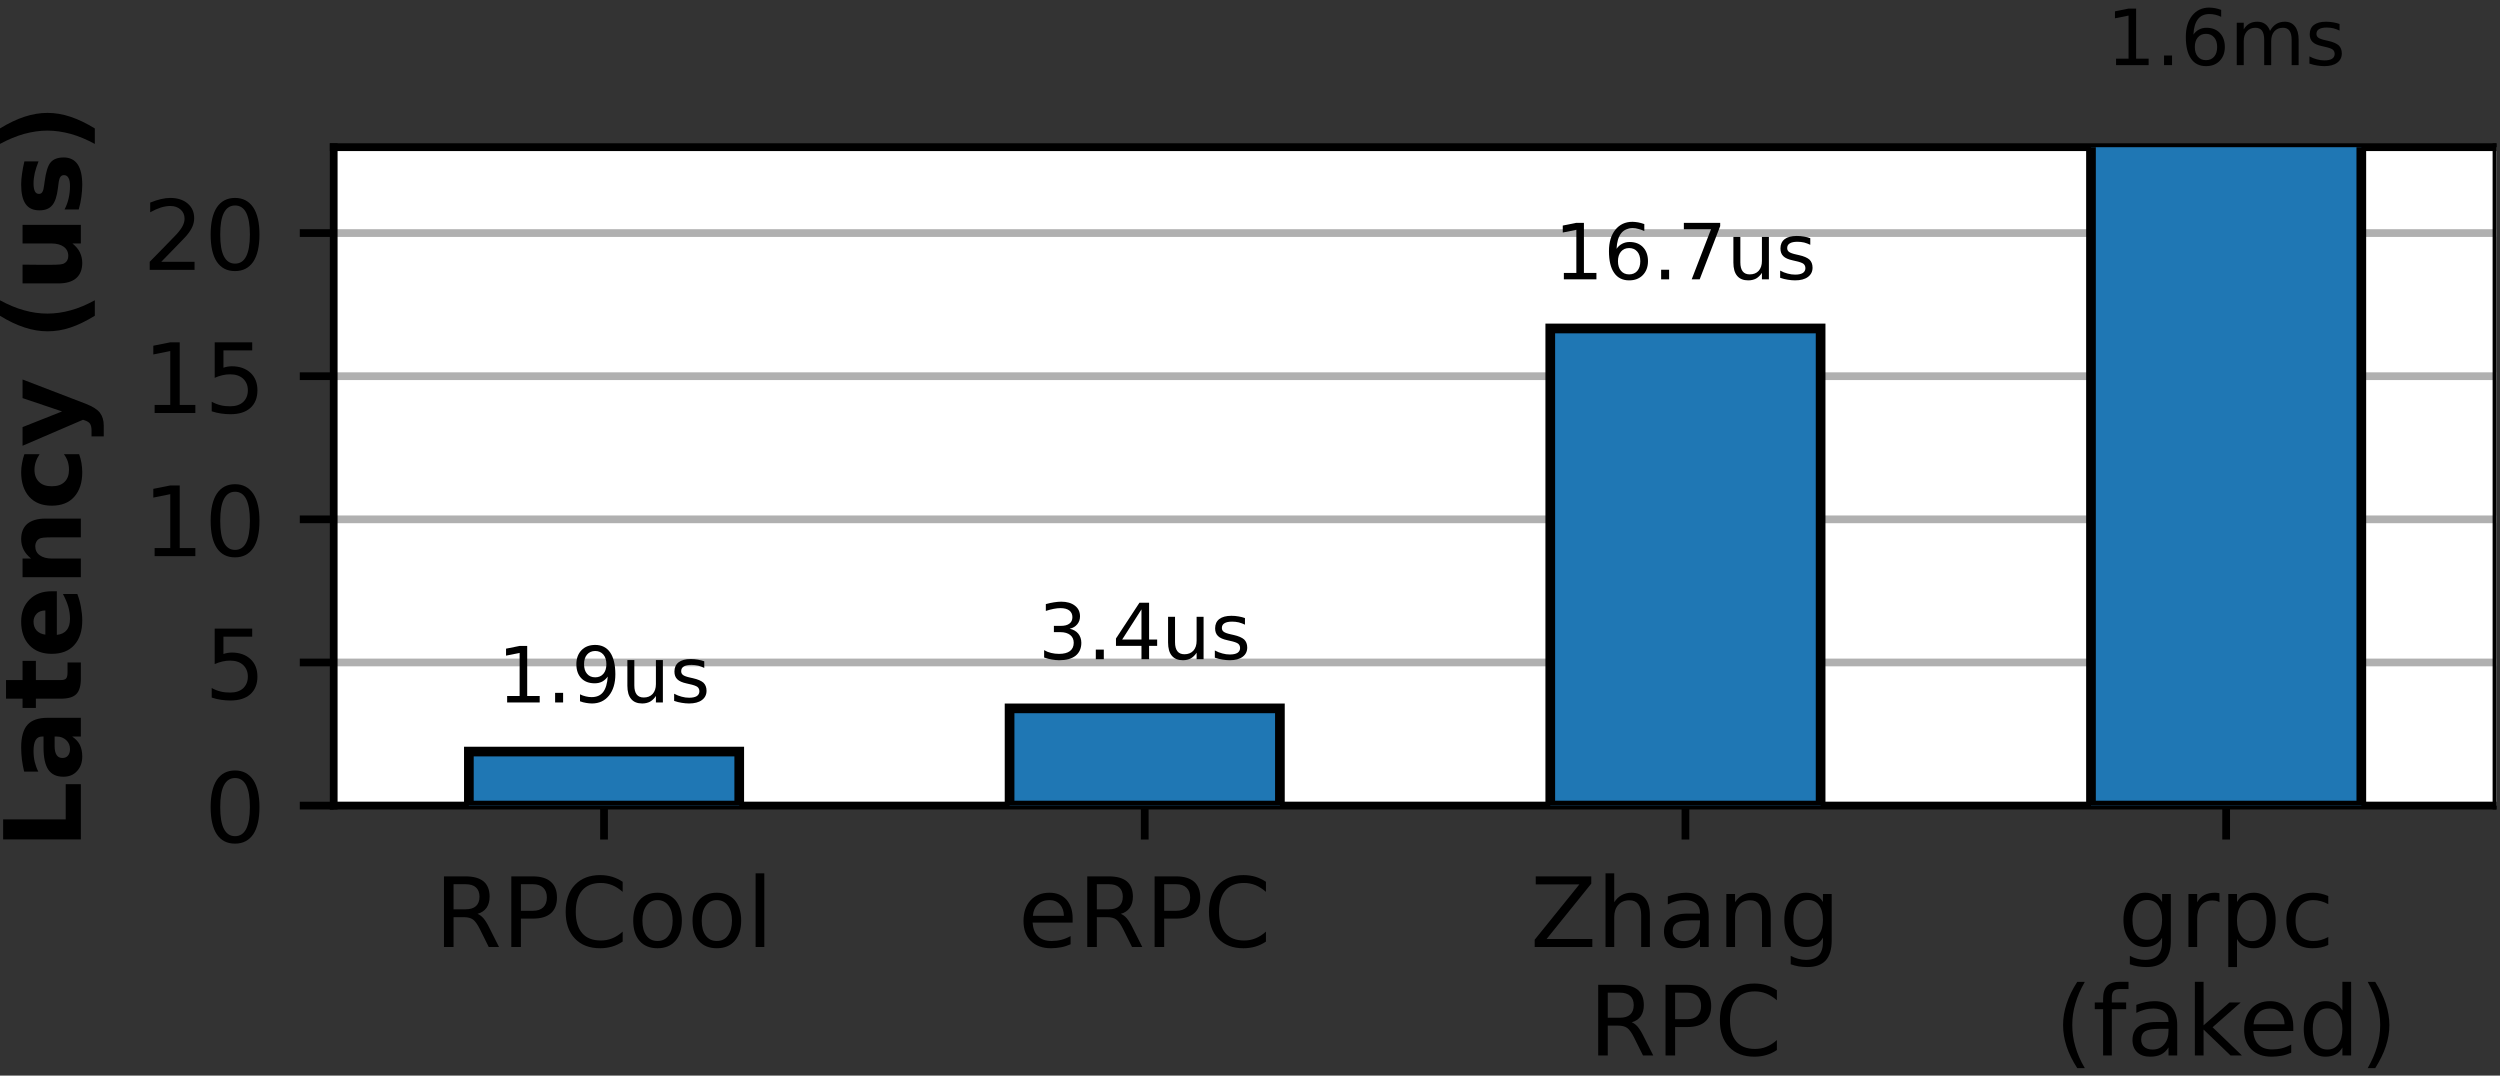 <?xml version="1.0" encoding="UTF-8"?>
<svg xmlns="http://www.w3.org/2000/svg" xmlns:xlink="http://www.w3.org/1999/xlink" width="258pt" height="111pt" viewBox="0 0 258 111" version="1.1">
<rect x="0" y="0" width="258" height="111" fill="#333333" stroke="none"/>
<defs>
<g>
<symbol overflow="visible" id="glyph0-0">
<path style="stroke:none;" d="M 4.441 -3.422 C 4.648 -3.34 4.859 -3.191 5.059 -2.961 C 5.262 -2.719 5.461 -2.398 5.66 -1.988 L 6.66 0 L 5.602 0 L 4.672 -1.871 C 4.43 -2.352 4.191 -2.68 3.969 -2.84 C 3.738 -3 3.43 -3.078 3.039 -3.078 L 1.969 -3.078 L 1.969 0 L 0.98 0 L 0.98 -7.289 L 3.211 -7.289 C 4.039 -7.289 4.66 -7.109 5.07 -6.77 C 5.48 -6.422 5.691 -5.891 5.691 -5.191 C 5.691 -4.73 5.578 -4.34 5.371 -4.039 C 5.148 -3.738 4.84 -3.531 4.441 -3.422 Z M 1.969 -6.48 L 1.969 -3.891 L 3.211 -3.891 C 3.68 -3.891 4.039 -4 4.281 -4.219 C 4.52 -4.441 4.648 -4.762 4.648 -5.191 C 4.648 -5.609 4.52 -5.93 4.281 -6.148 C 4.039 -6.371 3.68 -6.48 3.211 -6.48 Z M 1.969 -6.48 "/>
</symbol>
<symbol overflow="visible" id="glyph0-1">
<path style="stroke:none;" d="M 1.969 -6.48 L 1.969 -3.738 L 3.211 -3.738 C 3.672 -3.738 4.02 -3.852 4.27 -4.09 C 4.52 -4.328 4.648 -4.672 4.648 -5.109 C 4.648 -5.551 4.52 -5.879 4.27 -6.121 C 4.02 -6.359 3.672 -6.48 3.211 -6.48 Z M 0.98 -7.289 L 3.211 -7.289 C 4.02 -7.289 4.641 -7.102 5.059 -6.73 C 5.48 -6.359 5.691 -5.82 5.691 -5.109 C 5.691 -4.391 5.48 -3.84 5.059 -3.48 C 4.641 -3.109 4.02 -2.93 3.211 -2.93 L 1.969 -2.93 L 1.969 0 L 0.98 0 Z M 0.98 -7.289 "/>
</symbol>
<symbol overflow="visible" id="glyph0-2">
<path style="stroke:none;" d="M 6.441 -6.73 L 6.441 -5.691 C 6.102 -5.988 5.75 -6.219 5.371 -6.379 C 4.988 -6.531 4.602 -6.609 4.18 -6.609 C 3.34 -6.609 2.699 -6.352 2.262 -5.84 C 1.82 -5.328 1.602 -4.602 1.602 -3.641 C 1.602 -2.68 1.82 -1.941 2.262 -1.43 C 2.699 -0.922 3.34 -0.672 4.18 -0.672 C 4.602 -0.672 4.988 -0.738 5.371 -0.898 C 5.75 -1.051 6.102 -1.281 6.441 -1.59 L 6.441 -0.559 C 6.09 -0.32 5.719 -0.148 5.34 -0.039 C 4.961 0.07 4.551 0.129 4.121 0.129 C 3.02 0.129 2.148 -0.199 1.512 -0.871 C 0.871 -1.539 0.559 -2.461 0.559 -3.641 C 0.559 -4.809 0.871 -5.73 1.512 -6.41 C 2.148 -7.078 3.02 -7.422 4.121 -7.422 C 4.559 -7.422 4.969 -7.359 5.352 -7.25 C 5.73 -7.129 6.102 -6.961 6.441 -6.73 Z M 6.441 -6.73 "/>
</symbol>
<symbol overflow="visible" id="glyph0-3">
<path style="stroke:none;" d="M 3.059 -4.84 C 2.578 -4.84 2.199 -4.648 1.922 -4.27 C 1.641 -3.891 1.5 -3.379 1.5 -2.73 C 1.5 -2.07 1.629 -1.559 1.91 -1.18 C 2.191 -0.801 2.57 -0.621 3.059 -0.621 C 3.539 -0.621 3.922 -0.801 4.199 -1.18 C 4.48 -1.559 4.621 -2.07 4.621 -2.73 C 4.621 -3.371 4.48 -3.891 4.199 -4.27 C 3.922 -4.648 3.539 -4.84 3.059 -4.84 Z M 3.059 -5.602 C 3.84 -5.602 4.449 -5.34 4.898 -4.84 C 5.34 -4.328 5.57 -3.629 5.57 -2.73 C 5.57 -1.828 5.34 -1.129 4.898 -0.629 C 4.449 -0.121 3.84 0.129 3.059 0.129 C 2.27 0.129 1.648 -0.121 1.211 -0.629 C 0.77 -1.129 0.551 -1.828 0.551 -2.73 C 0.551 -3.629 0.77 -4.328 1.211 -4.84 C 1.648 -5.34 2.27 -5.602 3.059 -5.602 Z M 3.059 -5.602 "/>
</symbol>
<symbol overflow="visible" id="glyph0-4">
<path style="stroke:none;" d="M 0.941 -7.602 L 1.84 -7.602 L 1.84 0 L 0.941 0 Z M 0.941 -7.602 "/>
</symbol>
<symbol overflow="visible" id="glyph0-5">
<path style="stroke:none;" d="M 5.621 -2.961 L 5.621 -2.52 L 1.488 -2.52 C 1.531 -1.898 1.711 -1.422 2.051 -1.102 C 2.379 -0.781 2.84 -0.621 3.441 -0.621 C 3.781 -0.621 4.121 -0.66 4.441 -0.738 C 4.762 -0.82 5.09 -0.949 5.41 -1.129 L 5.41 -0.281 C 5.09 -0.141 4.762 -0.031 4.422 0.031 C 4.078 0.09 3.73 0.129 3.391 0.129 C 2.512 0.129 1.82 -0.121 1.309 -0.621 C 0.801 -1.121 0.551 -1.809 0.551 -2.68 C 0.551 -3.57 0.789 -4.281 1.27 -4.809 C 1.75 -5.328 2.41 -5.602 3.23 -5.602 C 3.969 -5.602 4.551 -5.359 4.98 -4.891 C 5.398 -4.41 5.621 -3.77 5.621 -2.961 Z M 4.719 -3.219 C 4.711 -3.711 4.57 -4.102 4.309 -4.398 C 4.039 -4.691 3.68 -4.84 3.238 -4.84 C 2.738 -4.84 2.34 -4.691 2.039 -4.41 C 1.738 -4.129 1.559 -3.73 1.52 -3.219 Z M 4.719 -3.219 "/>
</symbol>
<symbol overflow="visible" id="glyph0-6">
<path style="stroke:none;" d="M 0.559 -7.289 L 6.289 -7.289 L 6.289 -6.539 L 1.68 -0.828 L 6.398 -0.828 L 6.398 0 L 0.449 0 L 0.449 -0.75 L 5.059 -6.461 L 0.559 -6.461 Z M 0.559 -7.289 "/>
</symbol>
<symbol overflow="visible" id="glyph0-7">
<path style="stroke:none;" d="M 5.488 -3.301 L 5.488 0 L 4.59 0 L 4.59 -3.27 C 4.59 -3.789 4.48 -4.172 4.281 -4.43 C 4.078 -4.691 3.781 -4.82 3.379 -4.82 C 2.891 -4.82 2.512 -4.66 2.23 -4.352 C 1.949 -4.039 1.809 -3.621 1.809 -3.09 L 1.809 0 L 0.91 0 L 0.91 -7.602 L 1.809 -7.602 L 1.809 -4.621 C 2.02 -4.941 2.27 -5.191 2.57 -5.352 C 2.859 -5.512 3.199 -5.602 3.578 -5.602 C 4.199 -5.602 4.68 -5.398 5 -5.012 C 5.32 -4.621 5.488 -4.051 5.488 -3.301 Z M 5.488 -3.301 "/>
</symbol>
<symbol overflow="visible" id="glyph0-8">
<path style="stroke:none;" d="M 3.43 -2.75 C 2.699 -2.75 2.199 -2.66 1.922 -2.5 C 1.641 -2.328 1.5 -2.051 1.5 -1.648 C 1.5 -1.328 1.602 -1.07 1.809 -0.891 C 2.02 -0.699 2.309 -0.609 2.672 -0.609 C 3.172 -0.609 3.57 -0.781 3.871 -1.141 C 4.172 -1.488 4.32 -1.961 4.32 -2.551 L 4.32 -2.75 Z M 5.219 -3.121 L 5.219 0 L 4.32 0 L 4.32 -0.828 C 4.109 -0.488 3.852 -0.25 3.551 -0.102 C 3.25 0.051 2.871 0.129 2.43 0.129 C 1.871 0.129 1.422 -0.02 1.09 -0.328 C 0.762 -0.641 0.602 -1.059 0.602 -1.59 C 0.602 -2.199 0.801 -2.66 1.219 -2.98 C 1.629 -3.289 2.238 -3.449 3.059 -3.449 L 4.32 -3.449 L 4.32 -3.539 C 4.32 -3.949 4.18 -4.27 3.91 -4.5 C 3.641 -4.719 3.262 -4.84 2.77 -4.84 C 2.449 -4.84 2.148 -4.801 1.852 -4.719 C 1.551 -4.641 1.27 -4.531 1 -4.391 L 1 -5.219 C 1.32 -5.34 1.641 -5.441 1.949 -5.5 C 2.262 -5.559 2.559 -5.602 2.859 -5.602 C 3.648 -5.602 4.238 -5.391 4.629 -4.98 C 5.02 -4.57 5.219 -3.949 5.219 -3.121 Z M 5.219 -3.121 "/>
</symbol>
<symbol overflow="visible" id="glyph0-9">
<path style="stroke:none;" d="M 5.488 -3.301 L 5.488 0 L 4.59 0 L 4.59 -3.27 C 4.59 -3.789 4.48 -4.172 4.281 -4.43 C 4.078 -4.691 3.781 -4.82 3.379 -4.82 C 2.891 -4.82 2.512 -4.66 2.23 -4.352 C 1.949 -4.039 1.809 -3.621 1.809 -3.09 L 1.809 0 L 0.91 0 L 0.91 -5.469 L 1.809 -5.469 L 1.809 -4.621 C 2.02 -4.941 2.27 -5.191 2.57 -5.352 C 2.859 -5.512 3.199 -5.602 3.578 -5.602 C 4.199 -5.602 4.68 -5.398 5 -5.012 C 5.32 -4.621 5.488 -4.051 5.488 -3.301 Z M 5.488 -3.301 "/>
</symbol>
<symbol overflow="visible" id="glyph0-10">
<path style="stroke:none;" d="M 4.539 -2.801 C 4.539 -3.441 4.398 -3.949 4.141 -4.309 C 3.871 -4.672 3.488 -4.852 3.012 -4.852 C 2.531 -4.852 2.148 -4.672 1.879 -4.309 C 1.609 -3.949 1.48 -3.441 1.48 -2.801 C 1.48 -2.148 1.609 -1.648 1.879 -1.289 C 2.148 -0.93 2.531 -0.75 3.012 -0.75 C 3.488 -0.75 3.871 -0.93 4.141 -1.289 C 4.398 -1.648 4.539 -2.148 4.539 -2.801 Z M 5.441 -0.68 C 5.441 0.238 5.23 0.93 4.82 1.391 C 4.398 1.84 3.77 2.07 2.922 2.07 C 2.602 2.07 2.309 2.039 2.031 2 C 1.75 1.949 1.469 1.879 1.211 1.781 L 1.211 0.91 C 1.469 1.051 1.73 1.148 1.988 1.219 C 2.25 1.289 2.512 1.328 2.781 1.328 C 3.359 1.328 3.801 1.172 4.102 0.871 C 4.391 0.559 4.539 0.102 4.539 -0.52 L 4.539 -0.961 C 4.352 -0.641 4.109 -0.398 3.82 -0.238 C 3.531 -0.078 3.191 0 2.789 0 C 2.109 0 1.57 -0.25 1.16 -0.762 C 0.75 -1.27 0.551 -1.949 0.551 -2.801 C 0.551 -3.641 0.75 -4.32 1.16 -4.828 C 1.57 -5.34 2.109 -5.602 2.789 -5.602 C 3.191 -5.602 3.531 -5.52 3.82 -5.359 C 4.109 -5.199 4.352 -4.961 4.539 -4.641 L 4.539 -5.469 L 5.441 -5.469 Z M 5.441 -0.68 "/>
</symbol>
<symbol overflow="visible" id="glyph0-11">
<path style="stroke:none;" d="M 4.109 -4.629 C 4.012 -4.691 3.898 -4.73 3.781 -4.762 C 3.66 -4.781 3.531 -4.801 3.391 -4.801 C 2.879 -4.801 2.488 -4.629 2.219 -4.301 C 1.941 -3.969 1.809 -3.5 1.809 -2.879 L 1.809 0 L 0.91 0 L 0.91 -5.469 L 1.809 -5.469 L 1.809 -4.621 C 1.988 -4.949 2.238 -5.199 2.539 -5.359 C 2.84 -5.52 3.211 -5.602 3.648 -5.602 C 3.711 -5.602 3.781 -5.59 3.859 -5.59 C 3.93 -5.578 4.012 -5.57 4.109 -5.551 Z M 4.109 -4.629 "/>
</symbol>
<symbol overflow="visible" id="glyph0-12">
<path style="stroke:none;" d="M 1.809 -0.82 L 1.809 2.07 L 0.91 2.07 L 0.91 -5.469 L 1.809 -5.469 L 1.809 -4.641 C 1.988 -4.961 2.23 -5.199 2.52 -5.359 C 2.809 -5.52 3.16 -5.602 3.559 -5.602 C 4.219 -5.602 4.762 -5.328 5.18 -4.809 C 5.59 -4.281 5.801 -3.59 5.801 -2.73 C 5.801 -1.871 5.59 -1.172 5.18 -0.648 C 4.762 -0.129 4.219 0.129 3.559 0.129 C 3.16 0.129 2.809 0.051 2.52 -0.102 C 2.23 -0.25 1.988 -0.488 1.809 -0.82 Z M 4.871 -2.73 C 4.871 -3.391 4.73 -3.898 4.461 -4.281 C 4.18 -4.66 3.809 -4.852 3.34 -4.852 C 2.859 -4.852 2.488 -4.66 2.219 -4.281 C 1.941 -3.898 1.809 -3.391 1.809 -2.73 C 1.809 -2.07 1.941 -1.551 2.219 -1.172 C 2.488 -0.789 2.859 -0.609 3.34 -0.609 C 3.809 -0.609 4.18 -0.789 4.461 -1.172 C 4.73 -1.551 4.871 -2.07 4.871 -2.73 Z M 4.871 -2.73 "/>
</symbol>
<symbol overflow="visible" id="glyph0-13">
<path style="stroke:none;" d="M 4.879 -5.262 L 4.879 -4.422 C 4.621 -4.559 4.371 -4.66 4.109 -4.73 C 3.852 -4.801 3.602 -4.84 3.34 -4.84 C 2.762 -4.84 2.301 -4.648 1.98 -4.281 C 1.66 -3.91 1.5 -3.391 1.5 -2.73 C 1.5 -2.059 1.66 -1.539 1.98 -1.172 C 2.301 -0.801 2.762 -0.621 3.34 -0.621 C 3.602 -0.621 3.852 -0.648 4.109 -0.719 C 4.371 -0.789 4.621 -0.898 4.879 -1.039 L 4.879 -0.211 C 4.621 -0.09 4.359 0 4.102 0.051 C 3.828 0.102 3.539 0.129 3.238 0.129 C 2.422 0.129 1.762 -0.121 1.281 -0.641 C 0.789 -1.148 0.551 -1.852 0.551 -2.73 C 0.551 -3.621 0.789 -4.32 1.281 -4.828 C 1.77 -5.34 2.441 -5.602 3.301 -5.602 C 3.578 -5.602 3.852 -5.57 4.109 -5.512 C 4.371 -5.449 4.629 -5.371 4.879 -5.262 Z M 4.879 -5.262 "/>
</symbol>
<symbol overflow="visible" id="glyph0-14">
<path style="stroke:none;" d="M 3.102 -7.59 C 2.66 -6.828 2.34 -6.09 2.129 -5.359 C 1.91 -4.629 1.809 -3.891 1.809 -3.141 C 1.809 -2.379 1.91 -1.641 2.129 -0.91 C 2.34 -0.172 2.66 0.559 3.102 1.309 L 2.32 1.309 C 1.828 0.539 1.461 -0.199 1.219 -0.941 C 0.98 -1.68 0.859 -2.41 0.859 -3.141 C 0.859 -3.859 0.98 -4.59 1.219 -5.328 C 1.461 -6.07 1.82 -6.82 2.32 -7.59 Z M 3.102 -7.59 "/>
</symbol>
<symbol overflow="visible" id="glyph0-15">
<path style="stroke:none;" d="M 3.711 -7.602 L 3.711 -6.852 L 2.852 -6.852 C 2.531 -6.852 2.301 -6.781 2.18 -6.648 C 2.051 -6.52 1.988 -6.289 1.988 -5.949 L 1.988 -5.469 L 3.469 -5.469 L 3.469 -4.77 L 1.988 -4.77 L 1.988 0 L 1.09 0 L 1.09 -4.77 L 0.23 -4.77 L 0.23 -5.469 L 1.09 -5.469 L 1.09 -5.852 C 1.09 -6.449 1.23 -6.898 1.512 -7.18 C 1.789 -7.461 2.238 -7.602 2.859 -7.602 Z M 3.711 -7.602 "/>
</symbol>
<symbol overflow="visible" id="glyph0-16">
<path style="stroke:none;" d="M 0.91 -7.602 L 1.809 -7.602 L 1.809 -3.109 L 4.488 -5.469 L 5.641 -5.469 L 2.738 -2.91 L 5.762 0 L 4.59 0 L 1.809 -2.672 L 1.809 0 L 0.91 0 Z M 0.91 -7.602 "/>
</symbol>
<symbol overflow="visible" id="glyph0-17">
<path style="stroke:none;" d="M 4.539 -4.641 L 4.539 -7.602 L 5.441 -7.602 L 5.441 0 L 4.539 0 L 4.539 -0.82 C 4.352 -0.488 4.109 -0.25 3.82 -0.102 C 3.531 0.051 3.191 0.129 2.789 0.129 C 2.129 0.129 1.59 -0.129 1.172 -0.648 C 0.75 -1.172 0.551 -1.871 0.551 -2.73 C 0.551 -3.59 0.75 -4.281 1.172 -4.809 C 1.59 -5.328 2.129 -5.602 2.789 -5.602 C 3.191 -5.602 3.531 -5.52 3.82 -5.359 C 4.109 -5.199 4.352 -4.961 4.539 -4.641 Z M 1.48 -2.73 C 1.48 -2.07 1.609 -1.551 1.879 -1.172 C 2.148 -0.789 2.52 -0.609 3 -0.609 C 3.48 -0.609 3.852 -0.789 4.129 -1.172 C 4.398 -1.551 4.539 -2.07 4.539 -2.73 C 4.539 -3.391 4.398 -3.898 4.129 -4.281 C 3.852 -4.66 3.48 -4.852 3 -4.852 C 2.52 -4.852 2.148 -4.66 1.879 -4.281 C 1.609 -3.898 1.48 -3.391 1.48 -2.73 Z M 1.48 -2.73 "/>
</symbol>
<symbol overflow="visible" id="glyph0-18">
<path style="stroke:none;" d="M 0.801 -7.59 L 1.578 -7.59 C 2.059 -6.82 2.43 -6.07 2.672 -5.328 C 2.91 -4.59 3.039 -3.859 3.039 -3.141 C 3.039 -2.41 2.91 -1.68 2.672 -0.941 C 2.43 -0.199 2.059 0.539 1.578 1.309 L 0.801 1.309 C 1.23 0.559 1.551 -0.172 1.77 -0.91 C 1.98 -1.641 2.09 -2.379 2.09 -3.141 C 2.09 -3.891 1.98 -4.629 1.77 -5.359 C 1.551 -6.09 1.23 -6.828 0.801 -7.59 Z M 0.801 -7.59 "/>
</symbol>
<symbol overflow="visible" id="glyph0-19">
<path style="stroke:none;" d="M 3.18 -6.641 C 2.672 -6.641 2.289 -6.391 2.031 -5.891 C 1.77 -5.391 1.648 -4.641 1.648 -3.641 C 1.648 -2.641 1.77 -1.891 2.031 -1.391 C 2.289 -0.891 2.672 -0.641 3.18 -0.641 C 3.691 -0.641 4.07 -0.891 4.328 -1.391 C 4.578 -1.891 4.711 -2.641 4.711 -3.641 C 4.711 -4.641 4.578 -5.391 4.328 -5.891 C 4.07 -6.391 3.691 -6.641 3.18 -6.641 Z M 3.18 -7.422 C 3.988 -7.422 4.609 -7.09 5.051 -6.449 C 5.48 -5.801 5.699 -4.859 5.699 -3.641 C 5.699 -2.41 5.48 -1.469 5.051 -0.828 C 4.609 -0.191 3.988 0.129 3.172 0.129 C 2.352 0.129 1.73 -0.191 1.301 -0.828 C 0.871 -1.469 0.66 -2.41 0.66 -3.641 C 0.66 -4.859 0.871 -5.801 1.301 -6.449 C 1.73 -7.09 2.359 -7.422 3.18 -7.422 Z M 3.18 -7.422 "/>
</symbol>
<symbol overflow="visible" id="glyph0-20">
<path style="stroke:none;" d="M 1.078 -7.289 L 4.949 -7.289 L 4.949 -6.461 L 1.98 -6.461 L 1.98 -4.672 C 2.121 -4.719 2.27 -4.762 2.41 -4.781 C 2.551 -4.801 2.699 -4.82 2.84 -4.82 C 3.648 -4.82 4.289 -4.59 4.77 -4.148 C 5.25 -3.699 5.488 -3.102 5.488 -2.34 C 5.488 -1.551 5.238 -0.941 4.75 -0.512 C 4.262 -0.078 3.57 0.129 2.691 0.129 C 2.379 0.129 2.07 0.102 1.75 0.059 C 1.43 0.012 1.109 -0.059 0.77 -0.172 L 0.77 -1.16 C 1.059 -1 1.359 -0.879 1.68 -0.801 C 1.988 -0.719 2.32 -0.691 2.672 -0.691 C 3.23 -0.691 3.68 -0.828 4.012 -1.129 C 4.328 -1.43 4.5 -1.828 4.5 -2.34 C 4.5 -2.84 4.328 -3.238 4.012 -3.539 C 3.68 -3.84 3.23 -3.988 2.672 -3.988 C 2.41 -3.988 2.141 -3.961 1.879 -3.898 C 1.621 -3.84 1.352 -3.75 1.078 -3.629 Z M 1.078 -7.289 "/>
</symbol>
<symbol overflow="visible" id="glyph0-21">
<path style="stroke:none;" d="M 1.238 -0.828 L 2.852 -0.828 L 2.852 -6.391 L 1.102 -6.039 L 1.102 -6.941 L 2.84 -7.289 L 3.828 -7.289 L 3.828 -0.828 L 5.441 -0.828 L 5.441 0 L 1.238 0 Z M 1.238 -0.828 "/>
</symbol>
<symbol overflow="visible" id="glyph0-22">
<path style="stroke:none;" d="M 1.922 -0.828 L 5.359 -0.828 L 5.359 0 L 0.73 0 L 0.73 -0.828 C 1.102 -1.211 1.609 -1.73 2.262 -2.391 C 2.898 -3.039 3.309 -3.461 3.48 -3.648 C 3.801 -4 4.02 -4.301 4.141 -4.551 C 4.262 -4.789 4.328 -5.039 4.328 -5.281 C 4.328 -5.66 4.191 -5.98 3.922 -6.219 C 3.648 -6.461 3.301 -6.59 2.859 -6.59 C 2.551 -6.59 2.219 -6.531 1.879 -6.43 C 1.539 -6.32 1.172 -6.16 0.781 -5.941 L 0.781 -6.941 C 1.18 -7.102 1.551 -7.219 1.891 -7.301 C 2.23 -7.379 2.551 -7.422 2.84 -7.422 C 3.59 -7.422 4.191 -7.23 4.641 -6.852 C 5.09 -6.469 5.32 -5.969 5.32 -5.34 C 5.32 -5.039 5.262 -4.75 5.148 -4.488 C 5.039 -4.219 4.84 -3.898 4.539 -3.539 C 4.461 -3.441 4.199 -3.172 3.762 -2.719 C 3.32 -2.27 2.711 -1.641 1.922 -0.828 Z M 1.922 -0.828 "/>
</symbol>
<symbol overflow="visible" id="glyph1-0">
<path style="stroke:none;" d="M -8.02 -1.012 L -8.02 -3.078 L -1.562 -3.078 L -1.562 -6.711 L 0 -6.711 L 0 -1.012 Z M -8.02 -1.012 "/>
</symbol>
<symbol overflow="visible" id="glyph1-1">
<path style="stroke:none;" d="M -2.707 -3.617 C -2.707 -3.211 -2.629 -2.902 -2.496 -2.707 C -2.363 -2.508 -2.168 -2.41 -1.902 -2.41 C -1.66 -2.41 -1.465 -2.484 -1.332 -2.652 C -1.188 -2.816 -1.121 -3.047 -1.121 -3.332 C -1.121 -3.695 -1.242 -4.004 -1.508 -4.246 C -1.77 -4.488 -2.09 -4.621 -2.484 -4.621 L -2.707 -4.621 Z M -3.434 -6.555 L 0 -6.555 L 0 -4.621 L -0.891 -4.621 C -0.516 -4.355 -0.254 -4.07 -0.098 -3.75 C 0.055 -3.422 0.145 -3.035 0.145 -2.574 C 0.145 -1.945 -0.031 -1.441 -0.395 -1.055 C -0.746 -0.66 -1.223 -0.473 -1.805 -0.473 C -2.508 -0.473 -3.023 -0.715 -3.355 -1.199 C -3.684 -1.684 -3.852 -2.441 -3.852 -3.488 L -3.852 -4.621 L -4.004 -4.621 C -4.301 -4.621 -4.52 -4.5 -4.664 -4.258 C -4.809 -4.016 -4.883 -3.641 -4.883 -3.137 C -4.883 -2.719 -4.84 -2.332 -4.754 -1.98 C -4.664 -1.629 -4.543 -1.297 -4.391 -1 L -5.852 -1 C -5.949 -1.406 -6.027 -1.816 -6.082 -2.234 C -6.129 -2.652 -6.16 -3.07 -6.16 -3.488 C -6.16 -4.566 -5.941 -5.348 -5.512 -5.828 C -5.082 -6.312 -4.391 -6.555 -3.434 -6.555 Z M -3.434 -6.555 "/>
</symbol>
<symbol overflow="visible" id="glyph1-2">
<path style="stroke:none;" d="M -7.723 -3.023 L -6.016 -3.023 L -6.016 -5.004 L -4.641 -5.004 L -4.641 -3.023 L -2.09 -3.023 C -1.805 -3.023 -1.617 -3.078 -1.52 -3.191 C -1.418 -3.301 -1.375 -3.52 -1.375 -3.852 L -1.375 -4.84 L 0 -4.84 L 0 -3.191 C 0 -2.43 -0.152 -1.891 -0.473 -1.574 C -0.781 -1.254 -1.32 -1.102 -2.09 -1.102 L -4.641 -1.102 L -4.641 -0.145 L -6.016 -0.145 L -6.016 -1.102 L -7.723 -1.102 Z M -7.723 -3.023 "/>
</symbol>
<symbol overflow="visible" id="glyph1-3">
<path style="stroke:none;" d="M -3.023 -6.93 L -2.477 -6.93 L -2.477 -2.43 C -2.023 -2.477 -1.684 -2.641 -1.465 -2.926 C -1.23 -3.199 -1.121 -3.586 -1.121 -4.094 C -1.121 -4.488 -1.176 -4.906 -1.297 -5.336 C -1.418 -5.754 -1.605 -6.191 -1.848 -6.645 L -0.363 -6.645 C -0.188 -6.184 -0.066 -5.73 0.012 -5.281 C 0.098 -4.816 0.145 -4.367 0.145 -3.914 C 0.145 -2.828 -0.133 -1.98 -0.684 -1.375 C -1.23 -0.77 -2.004 -0.473 -3.004 -0.473 C -3.98 -0.473 -4.754 -0.77 -5.312 -1.363 C -5.875 -1.957 -6.16 -2.773 -6.16 -3.805 C -6.16 -4.754 -5.875 -5.5 -5.301 -6.07 C -4.73 -6.645 -3.973 -6.93 -3.023 -6.93 Z M -3.664 -4.949 C -4.027 -4.949 -4.324 -4.84 -4.543 -4.633 C -4.762 -4.41 -4.883 -4.137 -4.883 -3.797 C -4.883 -3.422 -4.773 -3.113 -4.566 -2.883 C -4.355 -2.652 -4.059 -2.508 -3.664 -2.453 Z M -3.664 -4.949 "/>
</symbol>
<symbol overflow="visible" id="glyph1-4">
<path style="stroke:none;" d="M -3.664 -6.973 L 0 -6.973 L 0 -5.039 L -2.805 -5.039 C -3.32 -5.039 -3.676 -5.027 -3.871 -5.004 C -4.07 -4.984 -4.215 -4.938 -4.312 -4.883 C -4.434 -4.809 -4.531 -4.707 -4.598 -4.574 C -4.664 -4.445 -4.707 -4.289 -4.707 -4.137 C -4.707 -3.73 -4.555 -3.41 -4.246 -3.191 C -3.938 -2.961 -3.508 -2.848 -2.961 -2.848 L 0 -2.848 L 0 -0.926 L -6.016 -0.926 L -6.016 -2.848 L -5.137 -2.848 C -5.488 -3.137 -5.742 -3.434 -5.906 -3.762 C -6.07 -4.094 -6.16 -4.453 -6.16 -4.852 C -6.16 -5.543 -5.941 -6.07 -5.523 -6.434 C -5.094 -6.785 -4.477 -6.973 -3.664 -6.973 Z M -3.664 -6.973 "/>
</symbol>
<symbol overflow="visible" id="glyph1-5">
<path style="stroke:none;" d="M -5.828 -5.785 L -4.258 -5.785 C -4.434 -5.523 -4.566 -5.258 -4.652 -4.992 C -4.742 -4.73 -4.785 -4.453 -4.785 -4.18 C -4.785 -3.641 -4.621 -3.223 -4.312 -2.926 C -4.004 -2.617 -3.562 -2.477 -3.004 -2.477 C -2.43 -2.477 -1.992 -2.617 -1.684 -2.926 C -1.375 -3.223 -1.223 -3.641 -1.223 -4.18 C -1.223 -4.477 -1.266 -4.762 -1.352 -5.039 C -1.441 -5.301 -1.574 -5.555 -1.75 -5.785 L -0.176 -5.785 C -0.066 -5.477 0.012 -5.172 0.066 -4.863 C 0.109 -4.555 0.145 -4.246 0.145 -3.938 C 0.145 -2.848 -0.133 -2.004 -0.684 -1.387 C -1.23 -0.77 -2.012 -0.473 -3.004 -0.473 C -3.992 -0.473 -4.762 -0.77 -5.324 -1.387 C -5.875 -2.004 -6.16 -2.848 -6.16 -3.938 C -6.16 -4.246 -6.129 -4.555 -6.07 -4.863 C -6.016 -5.172 -5.941 -5.477 -5.828 -5.785 Z M -5.828 -5.785 "/>
</symbol>
<symbol overflow="visible" id="glyph1-6">
<path style="stroke:none;" d="M -6.016 -0.133 L -6.016 -2.059 L -1.938 -3.676 L -6.016 -5.051 L -6.016 -6.973 L 0.562 -4.445 C 1.223 -4.18 1.695 -3.883 1.957 -3.555 C 2.223 -3.211 2.363 -2.762 2.363 -2.211 L 2.363 -1.102 L 1.102 -1.102 L 1.102 -1.703 C 1.102 -2.023 1.047 -2.254 0.945 -2.41 C 0.836 -2.562 0.648 -2.672 0.387 -2.762 L 0.219 -2.816 Z M -6.016 -0.133 "/>
</symbol>
<symbol overflow="visible" id="glyph1-7">
<path style="stroke:none;" d=""/>
</symbol>
<symbol overflow="visible" id="glyph1-8">
<path style="stroke:none;" d="M 1.441 -4.148 L 1.441 -2.551 C 0.551 -2.004 -0.285 -1.594 -1.078 -1.332 C -1.871 -1.066 -2.652 -0.945 -3.441 -0.945 C -4.223 -0.945 -5.016 -1.078 -5.82 -1.344 C -6.621 -1.605 -7.469 -2.004 -8.348 -2.551 L -8.348 -4.148 C -7.492 -3.684 -6.664 -3.332 -5.852 -3.113 C -5.039 -2.883 -4.246 -2.773 -3.453 -2.773 C -2.66 -2.773 -1.859 -2.883 -1.047 -3.113 C -0.23 -3.332 0.582 -3.684 1.441 -4.148 Z M 1.441 -4.148 "/>
</symbol>
<symbol overflow="visible" id="glyph1-9">
<path style="stroke:none;" d="M -2.344 -0.859 L -6.016 -0.859 L -6.016 -2.793 L -5.41 -2.793 C -5.082 -2.793 -4.676 -2.781 -4.18 -2.781 C -3.684 -2.781 -3.355 -2.781 -3.199 -2.781 C -2.719 -2.781 -2.363 -2.793 -2.156 -2.816 C -1.938 -2.84 -1.781 -2.883 -1.695 -2.949 C -1.562 -3.023 -1.465 -3.125 -1.398 -3.258 C -1.332 -3.379 -1.297 -3.52 -1.297 -3.695 C -1.297 -4.094 -1.453 -4.41 -1.762 -4.641 C -2.066 -4.863 -2.496 -4.984 -3.047 -4.984 L -6.016 -4.984 L -6.016 -6.906 L 0 -6.906 L 0 -4.984 L -0.867 -4.984 C -0.516 -4.695 -0.254 -4.391 -0.098 -4.059 C 0.055 -3.73 0.145 -3.379 0.145 -2.992 C 0.145 -2.289 -0.066 -1.762 -0.484 -1.398 C -0.902 -1.035 -1.527 -0.859 -2.344 -0.859 Z M -2.344 -0.859 "/>
</symbol>
<symbol overflow="visible" id="glyph1-10">
<path style="stroke:none;" d="M -5.828 -5.621 L -4.367 -5.621 C -4.531 -5.203 -4.664 -4.809 -4.754 -4.434 C -4.84 -4.047 -4.883 -3.684 -4.883 -3.344 C -4.883 -2.969 -4.828 -2.707 -4.742 -2.531 C -4.652 -2.355 -4.512 -2.266 -4.324 -2.266 C -4.168 -2.266 -4.047 -2.332 -3.973 -2.465 C -3.883 -2.598 -3.828 -2.84 -3.785 -3.191 L -3.738 -3.531 C -3.609 -4.512 -3.41 -5.172 -3.125 -5.512 C -2.84 -5.852 -2.387 -6.027 -1.77 -6.027 C -1.133 -6.027 -0.648 -5.785 -0.328 -5.312 C -0.012 -4.84 0.145 -4.137 0.145 -3.199 C 0.145 -2.805 0.109 -2.387 0.055 -1.969 C 0 -1.539 -0.09 -1.102 -0.219 -0.66 L -1.684 -0.66 C -1.484 -1.035 -1.344 -1.43 -1.254 -1.836 C -1.164 -2.234 -1.121 -2.652 -1.121 -3.07 C -1.121 -3.441 -1.164 -3.719 -1.277 -3.914 C -1.375 -4.102 -1.527 -4.203 -1.738 -4.203 C -1.914 -4.203 -2.035 -4.137 -2.121 -4.004 C -2.211 -3.871 -2.277 -3.609 -2.32 -3.223 L -2.363 -2.883 C -2.465 -2.023 -2.66 -1.43 -2.961 -1.09 C -3.246 -0.738 -3.684 -0.57 -4.277 -0.57 C -4.918 -0.57 -5.391 -0.781 -5.699 -1.223 C -6.008 -1.66 -6.16 -2.332 -6.16 -3.234 C -6.16 -3.586 -6.129 -3.949 -6.07 -4.344 C -6.016 -4.742 -5.941 -5.16 -5.828 -5.621 Z M -5.828 -5.621 "/>
</symbol>
<symbol overflow="visible" id="glyph1-11">
<path style="stroke:none;" d="M 1.441 -0.879 C 0.582 -1.344 -0.23 -1.684 -1.047 -1.914 C -1.859 -2.133 -2.66 -2.254 -3.453 -2.254 C -4.246 -2.254 -5.039 -2.133 -5.852 -1.914 C -6.664 -1.684 -7.492 -1.344 -8.348 -0.879 L -8.348 -2.477 C -7.469 -3.016 -6.621 -3.422 -5.82 -3.684 C -5.016 -3.949 -4.223 -4.082 -3.441 -4.082 C -2.652 -4.082 -1.871 -3.949 -1.078 -3.684 C -0.285 -3.422 0.551 -3.023 1.441 -2.477 Z M 1.441 -0.879 "/>
</symbol>
<symbol overflow="visible" id="glyph2-0">
<path style="stroke:none;" d="M 0.992 -0.664 L 2.281 -0.664 L 2.281 -5.113 L 0.879 -4.832 L 0.879 -5.551 L 2.273 -5.832 L 3.062 -5.832 L 3.062 -0.664 L 4.352 -0.664 L 4.352 0 L 0.992 0 Z M 0.992 -0.664 "/>
</symbol>
<symbol overflow="visible" id="glyph2-1">
<path style="stroke:none;" d="M 0.855 -0.992 L 1.68 -0.992 L 1.68 0 L 0.855 0 Z M 0.855 -0.992 "/>
</symbol>
<symbol overflow="visible" id="glyph2-2">
<path style="stroke:none;" d="M 0.879 -0.121 L 0.879 -0.84 C 1.07 -0.742 1.273 -0.672 1.48 -0.625 C 1.68 -0.574 1.879 -0.551 2.078 -0.551 C 2.594 -0.551 2.992 -0.719 3.266 -1.07 C 3.535 -1.426 3.695 -1.953 3.742 -2.672 C 3.586 -2.449 3.391 -2.273 3.168 -2.152 C 2.938 -2.031 2.68 -1.977 2.398 -1.977 C 1.809 -1.977 1.344 -2.152 1.008 -2.504 C 0.672 -2.855 0.504 -3.336 0.504 -3.953 C 0.504 -4.543 0.68 -5.023 1.031 -5.391 C 1.383 -5.754 1.855 -5.938 2.449 -5.938 C 3.121 -5.938 3.641 -5.672 3.992 -5.16 C 4.344 -4.641 4.527 -3.887 4.527 -2.91 C 4.527 -1.984 4.305 -1.258 3.871 -0.711 C 3.434 -0.168 2.848 0.105 2.113 0.105 C 1.91 0.105 1.711 0.078 1.512 0.047 C 1.305 0.016 1.098 -0.039 0.879 -0.121 Z M 2.449 -2.594 C 2.801 -2.594 3.078 -2.711 3.289 -2.953 C 3.496 -3.191 3.602 -3.527 3.602 -3.953 C 3.602 -4.367 3.496 -4.703 3.289 -4.945 C 3.078 -5.184 2.801 -5.312 2.449 -5.312 C 2.098 -5.312 1.816 -5.184 1.609 -4.945 C 1.398 -4.703 1.297 -4.367 1.297 -3.953 C 1.297 -3.527 1.398 -3.191 1.609 -2.953 C 1.816 -2.711 2.098 -2.594 2.449 -2.594 Z M 2.449 -2.594 "/>
</symbol>
<symbol overflow="visible" id="glyph2-3">
<path style="stroke:none;" d="M 0.68 -1.727 L 0.68 -4.375 L 1.398 -4.375 L 1.398 -1.754 C 1.398 -1.336 1.48 -1.031 1.641 -0.824 C 1.801 -0.617 2.039 -0.512 2.367 -0.512 C 2.754 -0.512 3.062 -0.633 3.289 -0.879 C 3.512 -1.129 3.625 -1.465 3.625 -1.895 L 3.625 -4.375 L 4.344 -4.375 L 4.344 0 L 3.625 0 L 3.625 -0.672 C 3.449 -0.398 3.238 -0.207 3.016 -0.078 C 2.785 0.039 2.52 0.105 2.215 0.105 C 1.711 0.105 1.328 -0.047 1.07 -0.359 C 0.809 -0.664 0.68 -1.121 0.68 -1.727 Z M 2.488 -4.48 Z M 2.488 -4.48 "/>
</symbol>
<symbol overflow="visible" id="glyph2-4">
<path style="stroke:none;" d="M 3.543 -4.246 L 3.543 -3.566 C 3.336 -3.664 3.129 -3.742 2.91 -3.801 C 2.688 -3.848 2.465 -3.879 2.23 -3.879 C 1.871 -3.879 1.602 -3.824 1.426 -3.711 C 1.246 -3.602 1.16 -3.441 1.16 -3.223 C 1.16 -3.055 1.223 -2.93 1.352 -2.832 C 1.48 -2.734 1.734 -2.641 2.121 -2.559 L 2.367 -2.504 C 2.879 -2.391 3.238 -2.23 3.457 -2.039 C 3.664 -1.84 3.777 -1.559 3.777 -1.207 C 3.777 -0.801 3.617 -0.48 3.297 -0.246 C 2.977 -0.008 2.527 0.105 1.969 0.105 C 1.727 0.105 1.488 0.078 1.23 0.039 C 0.977 0 0.711 -0.062 0.434 -0.16 L 0.434 -0.902 C 0.695 -0.762 0.961 -0.656 1.215 -0.594 C 1.473 -0.52 1.727 -0.488 1.984 -0.488 C 2.32 -0.488 2.586 -0.543 2.77 -0.656 C 2.945 -0.77 3.039 -0.938 3.039 -1.152 C 3.039 -1.344 2.969 -1.496 2.84 -1.602 C 2.711 -1.703 2.426 -1.809 1.977 -1.902 L 1.727 -1.961 C 1.281 -2.055 0.953 -2.199 0.762 -2.391 C 0.559 -2.586 0.465 -2.848 0.465 -3.191 C 0.465 -3.602 0.609 -3.922 0.895 -4.145 C 1.184 -4.367 1.602 -4.48 2.145 -4.48 C 2.406 -4.48 2.656 -4.457 2.895 -4.414 C 3.129 -4.375 3.344 -4.32 3.543 -4.246 Z M 3.543 -4.246 "/>
</symbol>
<symbol overflow="visible" id="glyph2-5">
<path style="stroke:none;" d="M 3.246 -3.145 C 3.625 -3.062 3.922 -2.895 4.129 -2.641 C 4.336 -2.383 4.449 -2.062 4.449 -1.695 C 4.449 -1.121 4.246 -0.672 3.855 -0.359 C 3.457 -0.047 2.895 0.105 2.168 0.105 C 1.922 0.105 1.664 0.078 1.406 0.031 C 1.152 -0.008 0.879 -0.078 0.609 -0.176 L 0.609 -0.938 C 0.824 -0.809 1.062 -0.711 1.328 -0.648 C 1.586 -0.586 1.855 -0.551 2.145 -0.551 C 2.641 -0.551 3.016 -0.648 3.273 -0.84 C 3.527 -1.031 3.664 -1.32 3.664 -1.695 C 3.664 -2.031 3.543 -2.305 3.305 -2.496 C 3.062 -2.688 2.727 -2.793 2.297 -2.793 L 1.617 -2.793 L 1.617 -3.441 L 2.328 -3.441 C 2.711 -3.441 3.008 -3.512 3.215 -3.672 C 3.426 -3.824 3.527 -4.047 3.527 -4.344 C 3.527 -4.641 3.414 -4.871 3.207 -5.031 C 2.992 -5.191 2.688 -5.273 2.297 -5.273 C 2.078 -5.273 1.848 -5.246 1.602 -5.199 C 1.352 -5.152 1.078 -5.078 0.785 -4.984 L 0.785 -5.688 C 1.078 -5.77 1.359 -5.832 1.625 -5.871 C 1.879 -5.91 2.129 -5.938 2.367 -5.938 C 2.961 -5.938 3.434 -5.801 3.785 -5.527 C 4.137 -5.258 4.312 -4.887 4.312 -4.426 C 4.312 -4.105 4.215 -3.832 4.031 -3.609 C 3.848 -3.383 3.586 -3.223 3.246 -3.145 Z M 3.246 -3.145 "/>
</symbol>
<symbol overflow="visible" id="glyph2-6">
<path style="stroke:none;" d="M 3.023 -5.145 L 1.031 -2.031 L 3.023 -2.031 Z M 2.816 -5.832 L 3.809 -5.832 L 3.809 -2.031 L 4.641 -2.031 L 4.641 -1.375 L 3.809 -1.375 L 3.809 0 L 3.023 0 L 3.023 -1.375 L 0.391 -1.375 L 0.391 -2.137 Z M 2.816 -5.832 "/>
</symbol>
<symbol overflow="visible" id="glyph2-7">
<path style="stroke:none;" d="M 2.641 -3.23 C 2.289 -3.23 2.008 -3.105 1.801 -2.863 C 1.594 -2.625 1.488 -2.289 1.488 -1.871 C 1.488 -1.449 1.594 -1.113 1.801 -0.871 C 2.008 -0.633 2.289 -0.512 2.641 -0.512 C 2.992 -0.512 3.273 -0.633 3.48 -0.871 C 3.688 -1.113 3.793 -1.449 3.793 -1.871 C 3.793 -2.289 3.688 -2.625 3.48 -2.863 C 3.273 -3.105 2.992 -3.23 2.641 -3.23 Z M 4.207 -5.703 L 4.207 -4.984 C 4.008 -5.078 3.809 -5.152 3.609 -5.199 C 3.398 -5.246 3.199 -5.273 3.008 -5.273 C 2.48 -5.273 2.078 -5.098 1.809 -4.742 C 1.535 -4.391 1.375 -3.855 1.344 -3.152 C 1.496 -3.375 1.688 -3.551 1.922 -3.672 C 2.152 -3.793 2.406 -3.855 2.688 -3.855 C 3.273 -3.855 3.734 -3.672 4.07 -3.32 C 4.406 -2.969 4.586 -2.48 4.586 -1.871 C 4.586 -1.273 4.398 -0.793 4.047 -0.434 C 3.695 -0.07 3.223 0.105 2.641 0.105 C 1.969 0.105 1.449 -0.152 1.098 -0.664 C 0.734 -1.176 0.559 -1.93 0.559 -2.91 C 0.559 -3.832 0.777 -4.566 1.215 -5.113 C 1.648 -5.656 2.238 -5.938 2.977 -5.938 C 3.168 -5.938 3.367 -5.91 3.574 -5.879 C 3.777 -5.84 3.984 -5.785 4.207 -5.703 Z M 4.207 -5.703 "/>
</symbol>
<symbol overflow="visible" id="glyph2-8">
<path style="stroke:none;" d="M 0.656 -5.832 L 4.406 -5.832 L 4.406 -5.496 L 2.289 0 L 1.465 0 L 3.457 -5.168 L 0.656 -5.168 Z M 0.656 -5.832 "/>
</symbol>
<symbol overflow="visible" id="glyph2-9">
<path style="stroke:none;" d="M 4.16 -3.535 C 4.336 -3.855 4.551 -4.09 4.801 -4.246 C 5.047 -4.398 5.344 -4.48 5.688 -4.48 C 6.137 -4.48 6.488 -4.32 6.734 -4 C 6.984 -3.68 7.113 -3.223 7.113 -2.641 L 7.113 0 L 6.391 0 L 6.391 -2.617 C 6.391 -3.031 6.312 -3.344 6.168 -3.551 C 6.016 -3.754 5.793 -3.855 5.488 -3.855 C 5.113 -3.855 4.816 -3.727 4.602 -3.48 C 4.383 -3.23 4.281 -2.895 4.281 -2.473 L 4.281 0 L 3.559 0 L 3.559 -2.617 C 3.559 -3.031 3.48 -3.344 3.336 -3.551 C 3.184 -3.754 2.953 -3.855 2.648 -3.855 C 2.281 -3.855 1.984 -3.727 1.77 -3.48 C 1.551 -3.23 1.449 -2.895 1.449 -2.473 L 1.449 0 L 0.727 0 L 0.727 -4.375 L 1.449 -4.375 L 1.449 -3.695 C 1.609 -3.961 1.809 -4.16 2.039 -4.289 C 2.266 -4.414 2.535 -4.48 2.855 -4.48 C 3.176 -4.48 3.441 -4.398 3.664 -4.238 C 3.887 -4.078 4.047 -3.84 4.16 -3.535 Z M 4.16 -3.535 "/>
</symbol>
</g>
<clipPath id="clip2">
  <path d="M 34 15 L 257.637 15 L 257.637 84 L 34 84 Z M 34 15 "/>
</clipPath>
<clipPath id="clip3">
  <path d="M 34.438 82 L 257.637 82 L 257.637 83.137 L 34.438 83.137 Z M 34.438 82 "/>
</clipPath>
<clipPath id="clip4">
  <path d="M 34.438 67 L 257.637 67 L 257.637 69 L 34.438 69 Z M 34.438 67 "/>
</clipPath>
<clipPath id="clip5">
  <path d="M 34.438 53 L 257.637 53 L 257.637 55 L 34.438 55 Z M 34.438 53 "/>
</clipPath>
<clipPath id="clip6">
  <path d="M 34.438 38 L 257.637 38 L 257.637 40 L 34.438 40 Z M 34.438 38 "/>
</clipPath>
<clipPath id="clip7">
  <path d="M 34.438 23 L 257.637 23 L 257.637 25 L 34.438 25 Z M 34.438 23 "/>
</clipPath>
<clipPath id="clip8">
  <path d="M 257 14 L 257.637 14 L 257.637 84 L 257 84 Z M 257 14 "/>
</clipPath>
<clipPath id="clip9">
  <path d="M 33 82 L 257.637 82 L 257.637 84 L 33 84 Z M 33 82 "/>
</clipPath>
<clipPath id="clip10">
  <path d="M 33 14 L 257.637 14 L 257.637 16 L 33 16 Z M 33 14 "/>
</clipPath>
<clipPath id="clip11">
  <path d="M 48 77 L 77 77 L 77 83.137 L 48 83.137 Z M 48 77 "/>
</clipPath>
<clipPath id="clip12">
  <path d="M 47 77 L 77 77 L 77 83.137 L 47 83.137 Z M 47 77 "/>
</clipPath>
<clipPath id="clip13">
  <path d="M 104 73 L 133 73 L 133 83.137 L 104 83.137 Z M 104 73 "/>
</clipPath>
<clipPath id="clip14">
  <path d="M 103 72 L 133 72 L 133 83.137 L 103 83.137 Z M 103 72 "/>
</clipPath>
<clipPath id="clip15">
  <path d="M 159 33 L 188 33 L 188 83.137 L 159 83.137 Z M 159 33 "/>
</clipPath>
<clipPath id="clip16">
  <path d="M 159 33 L 189 33 L 189 83.137 L 159 83.137 Z M 159 33 "/>
</clipPath>
<clipPath id="clip17">
  <path d="M 215 15.188 L 244 15.188 L 244 83.137 L 215 83.137 Z M 215 15.188 "/>
</clipPath>
<clipPath id="clip18">
  <path d="M 215 15.188 L 245 15.188 L 245 83.137 L 215 83.137 Z M 215 15.188 "/>
</clipPath>
<clipPath id="clip19">
  <path d="M 218 0.641 L 242 0.641 L 242 7 L 218 7 Z M 218 0.641 "/>
</clipPath>
<clipPath id="clip1">
  <rect x="0" y="0" width="258" height="111"/>
</clipPath>
<g id="surface55" clip-path="url(#clip1)">
<g clip-path="url(#clip2)" clip-rule="nonzero">
<path style=" stroke:none;fill-rule:nonzero;fill:rgb(100%,100%,100%);fill-opacity:1;" d="M 34.438 83.137 L 257.637 83.137 L 257.637 15.188 L 34.438 15.188 Z M 34.438 83.137 "/>
</g>
<path style="fill:none;stroke-width:0.8;stroke-linecap:butt;stroke-linejoin:round;stroke:rgb(0%,0%,0%);stroke-opacity:1;stroke-miterlimit:10;" d="M 62.336 27.863 L 62.336 24.363 " transform="matrix(1,0,0,-1,0,111)"/>
<g style="fill:rgb(0%,0%,0%);fill-opacity:1;">
  <use xlink:href="#glyph0-0" x="44.837" y="97.731"/>
  <use xlink:href="#glyph0-1" x="51.788" y="97.731"/>
  <use xlink:href="#glyph0-2" x="57.818" y="97.731"/>
  <use xlink:href="#glyph0-3" x="64.797" y="97.731"/>
  <use xlink:href="#glyph0-3" x="70.918" y="97.731"/>
  <use xlink:href="#glyph0-4" x="77.037" y="97.731"/>
</g>
<path style="fill:none;stroke-width:0.8;stroke-linecap:butt;stroke-linejoin:round;stroke:rgb(0%,0%,0%);stroke-opacity:1;stroke-miterlimit:10;" d="M 118.137 27.863 L 118.137 24.363 " transform="matrix(1,0,0,-1,0,111)"/>
<g style="fill:rgb(0%,0%,0%);fill-opacity:1;">
  <use xlink:href="#glyph0-5" x="105.075" y="97.731"/>
  <use xlink:href="#glyph0-0" x="111.225" y="97.731"/>
  <use xlink:href="#glyph0-1" x="118.175" y="97.731"/>
  <use xlink:href="#glyph0-2" x="124.205" y="97.731"/>
</g>
<path style="fill:none;stroke-width:0.8;stroke-linecap:butt;stroke-linejoin:round;stroke:rgb(0%,0%,0%);stroke-opacity:1;stroke-miterlimit:10;" d="M 173.938 27.863 L 173.938 24.363 " transform="matrix(1,0,0,-1,0,111)"/>
<g style="fill:rgb(0%,0%,0%);fill-opacity:1;">
  <use xlink:href="#glyph0-6" x="157.93" y="97.731"/>
  <use xlink:href="#glyph0-7" x="164.78" y="97.731"/>
  <use xlink:href="#glyph0-8" x="171.12" y="97.731"/>
  <use xlink:href="#glyph0-9" x="177.25" y="97.731"/>
  <use xlink:href="#glyph0-10" x="183.59" y="97.731"/>
</g>
<g style="fill:rgb(0%,0%,0%);fill-opacity:1;">
  <use xlink:href="#glyph0-0" x="163.953" y="108.922"/>
  <use xlink:href="#glyph0-1" x="170.903" y="108.922"/>
  <use xlink:href="#glyph0-2" x="176.933" y="108.922"/>
</g>
<path style="fill:none;stroke-width:0.8;stroke-linecap:butt;stroke-linejoin:round;stroke:rgb(0%,0%,0%);stroke-opacity:1;stroke-miterlimit:10;" d="M 229.738 27.863 L 229.738 24.363 " transform="matrix(1,0,0,-1,0,111)"/>
<g style="fill:rgb(0%,0%,0%);fill-opacity:1;">
  <use xlink:href="#glyph0-10" x="218.589" y="97.731"/>
  <use xlink:href="#glyph0-11" x="224.939" y="97.731"/>
  <use xlink:href="#glyph0-12" x="229.049" y="97.731"/>
  <use xlink:href="#glyph0-13" x="235.399" y="97.731"/>
</g>
<g style="fill:rgb(0%,0%,0%);fill-opacity:1;">
  <use xlink:href="#glyph0-14" x="212.05" y="108.922"/>
  <use xlink:href="#glyph0-15" x="215.95" y="108.922"/>
  <use xlink:href="#glyph0-8" x="219.47" y="108.922"/>
  <use xlink:href="#glyph0-16" x="225.6" y="108.922"/>
</g>
<g style="fill:rgb(0%,0%,0%);fill-opacity:1;">
  <use xlink:href="#glyph0-5" x="231.046" y="108.922"/>
  <use xlink:href="#glyph0-17" x="237.196" y="108.922"/>
  <use xlink:href="#glyph0-18" x="243.546" y="108.922"/>
</g>
<g clip-path="url(#clip3)" clip-rule="nonzero">
<path style="fill:none;stroke-width:0.8;stroke-linecap:square;stroke-linejoin:round;stroke:rgb(69.019%,69.019%,69.019%);stroke-opacity:1;stroke-miterlimit:10;" d="M 34.438 27.863 L 257.637 27.863 " transform="matrix(1,0,0,-1,0,111)"/>
</g>
<path style="fill:none;stroke-width:0.8;stroke-linecap:butt;stroke-linejoin:round;stroke:rgb(0%,0%,0%);stroke-opacity:1;stroke-miterlimit:10;" d="M 34.438 27.863 L 30.938 27.863 " transform="matrix(1,0,0,-1,0,111)"/>
<g style="fill:rgb(0%,0%,0%);fill-opacity:1;">
  <use xlink:href="#glyph0-19" x="21.078" y="86.934"/>
</g>
<g clip-path="url(#clip4)" clip-rule="nonzero">
<path style="fill:none;stroke-width:0.8;stroke-linecap:square;stroke-linejoin:round;stroke:rgb(69.019%,69.019%,69.019%);stroke-opacity:1;stroke-miterlimit:10;" d="M 34.438 42.633 L 257.637 42.633 " transform="matrix(1,0,0,-1,0,111)"/>
</g>
<path style="fill:none;stroke-width:0.8;stroke-linecap:butt;stroke-linejoin:round;stroke:rgb(0%,0%,0%);stroke-opacity:1;stroke-miterlimit:10;" d="M 34.438 42.633 L 30.938 42.633 " transform="matrix(1,0,0,-1,0,111)"/>
<g style="fill:rgb(0%,0%,0%);fill-opacity:1;">
  <use xlink:href="#glyph0-20" x="21.078" y="72.163"/>
</g>
<g clip-path="url(#clip5)" clip-rule="nonzero">
<path style="fill:none;stroke-width:0.8;stroke-linecap:square;stroke-linejoin:round;stroke:rgb(69.019%,69.019%,69.019%);stroke-opacity:1;stroke-miterlimit:10;" d="M 34.438 57.406 L 257.637 57.406 " transform="matrix(1,0,0,-1,0,111)"/>
</g>
<path style="fill:none;stroke-width:0.8;stroke-linecap:butt;stroke-linejoin:round;stroke:rgb(0%,0%,0%);stroke-opacity:1;stroke-miterlimit:10;" d="M 34.438 57.406 L 30.938 57.406 " transform="matrix(1,0,0,-1,0,111)"/>
<g style="fill:rgb(0%,0%,0%);fill-opacity:1;">
  <use xlink:href="#glyph0-21" x="14.719" y="57.391"/>
  <use xlink:href="#glyph0-19" x="21.079" y="57.391"/>
</g>
<g clip-path="url(#clip6)" clip-rule="nonzero">
<path style="fill:none;stroke-width:0.8;stroke-linecap:square;stroke-linejoin:round;stroke:rgb(69.019%,69.019%,69.019%);stroke-opacity:1;stroke-miterlimit:10;" d="M 34.438 72.176 L 257.637 72.176 " transform="matrix(1,0,0,-1,0,111)"/>
</g>
<path style="fill:none;stroke-width:0.8;stroke-linecap:butt;stroke-linejoin:round;stroke:rgb(0%,0%,0%);stroke-opacity:1;stroke-miterlimit:10;" d="M 34.438 72.176 L 30.938 72.176 " transform="matrix(1,0,0,-1,0,111)"/>
<g style="fill:rgb(0%,0%,0%);fill-opacity:1;">
  <use xlink:href="#glyph0-21" x="14.719" y="42.619"/>
  <use xlink:href="#glyph0-20" x="21.079" y="42.619"/>
</g>
<g clip-path="url(#clip7)" clip-rule="nonzero">
<path style="fill:none;stroke-width:0.8;stroke-linecap:square;stroke-linejoin:round;stroke:rgb(69.019%,69.019%,69.019%);stroke-opacity:1;stroke-miterlimit:10;" d="M 34.438 86.949 L 257.637 86.949 " transform="matrix(1,0,0,-1,0,111)"/>
</g>
<path style="fill:none;stroke-width:0.8;stroke-linecap:butt;stroke-linejoin:round;stroke:rgb(0%,0%,0%);stroke-opacity:1;stroke-miterlimit:10;" d="M 34.438 86.949 L 30.938 86.949 " transform="matrix(1,0,0,-1,0,111)"/>
<g style="fill:rgb(0%,0%,0%);fill-opacity:1;">
  <use xlink:href="#glyph0-22" x="14.719" y="27.847"/>
  <use xlink:href="#glyph0-19" x="21.079" y="27.847"/>
</g>
<g style="fill:rgb(0%,0%,0%);fill-opacity:1;">
  <use xlink:href="#glyph1-0" x="8.344" y="87.639"/>
  <use xlink:href="#glyph1-1" x="8.344" y="80.632"/>
  <use xlink:href="#glyph1-2" x="8.344" y="73.207"/>
  <use xlink:href="#glyph1-3" x="8.344" y="67.949"/>
  <use xlink:href="#glyph1-4" x="8.344" y="60.491"/>
  <use xlink:href="#glyph1-5" x="8.344" y="52.659"/>
  <use xlink:href="#glyph1-6" x="8.344" y="46.136"/>
  <use xlink:href="#glyph1-7" x="8.344" y="38.964"/>
  <use xlink:href="#glyph1-8" x="8.344" y="35.136"/>
  <use xlink:href="#glyph1-9" x="8.344" y="30.109"/>
  <use xlink:href="#glyph1-10" x="8.344" y="22.277"/>
  <use xlink:href="#glyph1-11" x="8.344" y="15.732"/>
</g>
<path style="fill:none;stroke-width:0.8;stroke-linecap:square;stroke-linejoin:miter;stroke:rgb(0%,0%,0%);stroke-opacity:1;stroke-miterlimit:10;" d="M 34.438 27.863 L 34.438 95.812 " transform="matrix(1,0,0,-1,0,111)"/>
<g clip-path="url(#clip8)" clip-rule="nonzero">
<path style="fill:none;stroke-width:0.8;stroke-linecap:square;stroke-linejoin:miter;stroke:rgb(0%,0%,0%);stroke-opacity:1;stroke-miterlimit:10;" d="M 257.637 27.863 L 257.637 95.812 " transform="matrix(1,0,0,-1,0,111)"/>
</g>
<g clip-path="url(#clip9)" clip-rule="nonzero">
<path style="fill:none;stroke-width:0.8;stroke-linecap:square;stroke-linejoin:miter;stroke:rgb(0%,0%,0%);stroke-opacity:1;stroke-miterlimit:10;" d="M 34.438 27.863 L 257.637 27.863 " transform="matrix(1,0,0,-1,0,111)"/>
</g>
<g clip-path="url(#clip10)" clip-rule="nonzero">
<path style="fill:none;stroke-width:0.8;stroke-linecap:square;stroke-linejoin:miter;stroke:rgb(0%,0%,0%);stroke-opacity:1;stroke-miterlimit:10;" d="M 34.438 95.812 L 257.637 95.812 " transform="matrix(1,0,0,-1,0,111)"/>
</g>
<g clip-path="url(#clip11)" clip-rule="nonzero">
<path style=" stroke:none;fill-rule:nonzero;fill:rgb(12.157%,46.666%,70.587%);fill-opacity:1;" d="M 48.387 83.137 L 76.289 83.137 L 76.289 77.562 L 48.387 77.562 Z M 48.387 83.137 "/>
</g>
<g clip-path="url(#clip12)" clip-rule="nonzero">
<path style="fill:none;stroke-width:1;stroke-linecap:butt;stroke-linejoin:miter;stroke:rgb(0%,0%,0%);stroke-opacity:1;stroke-miterlimit:10;" d="M 48.387 27.863 L 76.289 27.863 L 76.289 33.438 L 48.387 33.438 Z M 48.387 27.863 " transform="matrix(1,0,0,-1,0,111)"/>
</g>
<g clip-path="url(#clip13)" clip-rule="nonzero">
<path style=" stroke:none;fill-rule:nonzero;fill:rgb(12.157%,46.666%,70.587%);fill-opacity:1;" d="M 104.188 83.137 L 132.086 83.137 L 132.086 73.102 L 104.188 73.102 Z M 104.188 83.137 "/>
</g>
<g clip-path="url(#clip14)" clip-rule="nonzero">
<path style="fill:none;stroke-width:1;stroke-linecap:butt;stroke-linejoin:miter;stroke:rgb(0%,0%,0%);stroke-opacity:1;stroke-miterlimit:10;" d="M 104.188 27.863 L 132.086 27.863 L 132.086 37.898 L 104.188 37.898 Z M 104.188 27.863 " transform="matrix(1,0,0,-1,0,111)"/>
</g>
<g clip-path="url(#clip15)" clip-rule="nonzero">
<path style=" stroke:none;fill-rule:nonzero;fill:rgb(12.157%,46.666%,70.587%);fill-opacity:1;" d="M 159.988 83.137 L 187.887 83.137 L 187.887 33.898 L 159.988 33.898 Z M 159.988 83.137 "/>
</g>
<g clip-path="url(#clip16)" clip-rule="nonzero">
<path style="fill:none;stroke-width:1;stroke-linecap:butt;stroke-linejoin:miter;stroke:rgb(0%,0%,0%);stroke-opacity:1;stroke-miterlimit:10;" d="M 159.988 27.863 L 187.887 27.863 L 187.887 77.102 L 159.988 77.102 Z M 159.988 27.863 " transform="matrix(1,0,0,-1,0,111)"/>
</g>
<g clip-path="url(#clip17)" clip-rule="nonzero">
<path style=" stroke:none;fill-rule:nonzero;fill:rgb(12.157%,46.666%,70.587%);fill-opacity:1;" d="M 215.789 83.137 L 243.688 83.137 L 243.688 -4645.789 L 215.789 -4645.789 Z M 215.789 83.137 "/>
</g>
<g clip-path="url(#clip18)" clip-rule="nonzero">
<path style="fill:none;stroke-width:1;stroke-linecap:butt;stroke-linejoin:miter;stroke:rgb(0%,0%,0%);stroke-opacity:1;stroke-miterlimit:10;" d="M 215.789 27.863 L 243.688 27.863 L 243.688 4756.789 L 215.789 4756.789 Z M 215.789 27.863 " transform="matrix(1,0,0,-1,0,111)"/>
</g>
<g style="fill:rgb(0%,0%,0%);fill-opacity:1;">
  <use xlink:href="#glyph2-0" x="51.345" y="72.494"/>
  <use xlink:href="#glyph2-1" x="56.433" y="72.494"/>
  <use xlink:href="#glyph2-2" x="58.977" y="72.494"/>
  <use xlink:href="#glyph2-3" x="64.065" y="72.494"/>
  <use xlink:href="#glyph2-4" x="69.137" y="72.494"/>
</g>
<g style="fill:rgb(0%,0%,0%);fill-opacity:1;">
  <use xlink:href="#glyph2-5" x="107.145" y="68.031"/>
  <use xlink:href="#glyph2-1" x="112.233" y="68.031"/>
  <use xlink:href="#glyph2-6" x="114.777" y="68.031"/>
  <use xlink:href="#glyph2-3" x="119.865" y="68.031"/>
  <use xlink:href="#glyph2-4" x="124.937" y="68.031"/>
</g>
<g style="fill:rgb(0%,0%,0%);fill-opacity:1;">
  <use xlink:href="#glyph2-0" x="160.398" y="28.829"/>
  <use xlink:href="#glyph2-7" x="165.486" y="28.829"/>
  <use xlink:href="#glyph2-1" x="170.574" y="28.829"/>
  <use xlink:href="#glyph2-8" x="173.118" y="28.829"/>
  <use xlink:href="#glyph2-3" x="178.206" y="28.829"/>
  <use xlink:href="#glyph2-4" x="183.278" y="28.829"/>
</g>
<g clip-path="url(#clip19)" clip-rule="nonzero">
<g style="fill:rgb(0%,0%,0%);fill-opacity:1;">
  <use xlink:href="#glyph2-0" x="217.386" y="6.721"/>
  <use xlink:href="#glyph2-1" x="222.474" y="6.721"/>
  <use xlink:href="#glyph2-7" x="225.018" y="6.721"/>
  <use xlink:href="#glyph2-9" x="230.106" y="6.721"/>
  <use xlink:href="#glyph2-4" x="237.898" y="6.721"/>
</g>
</g>
</g>
</defs>
<g id="surface1">
<use xlink:href="#surface55"/>
</g>
</svg>
